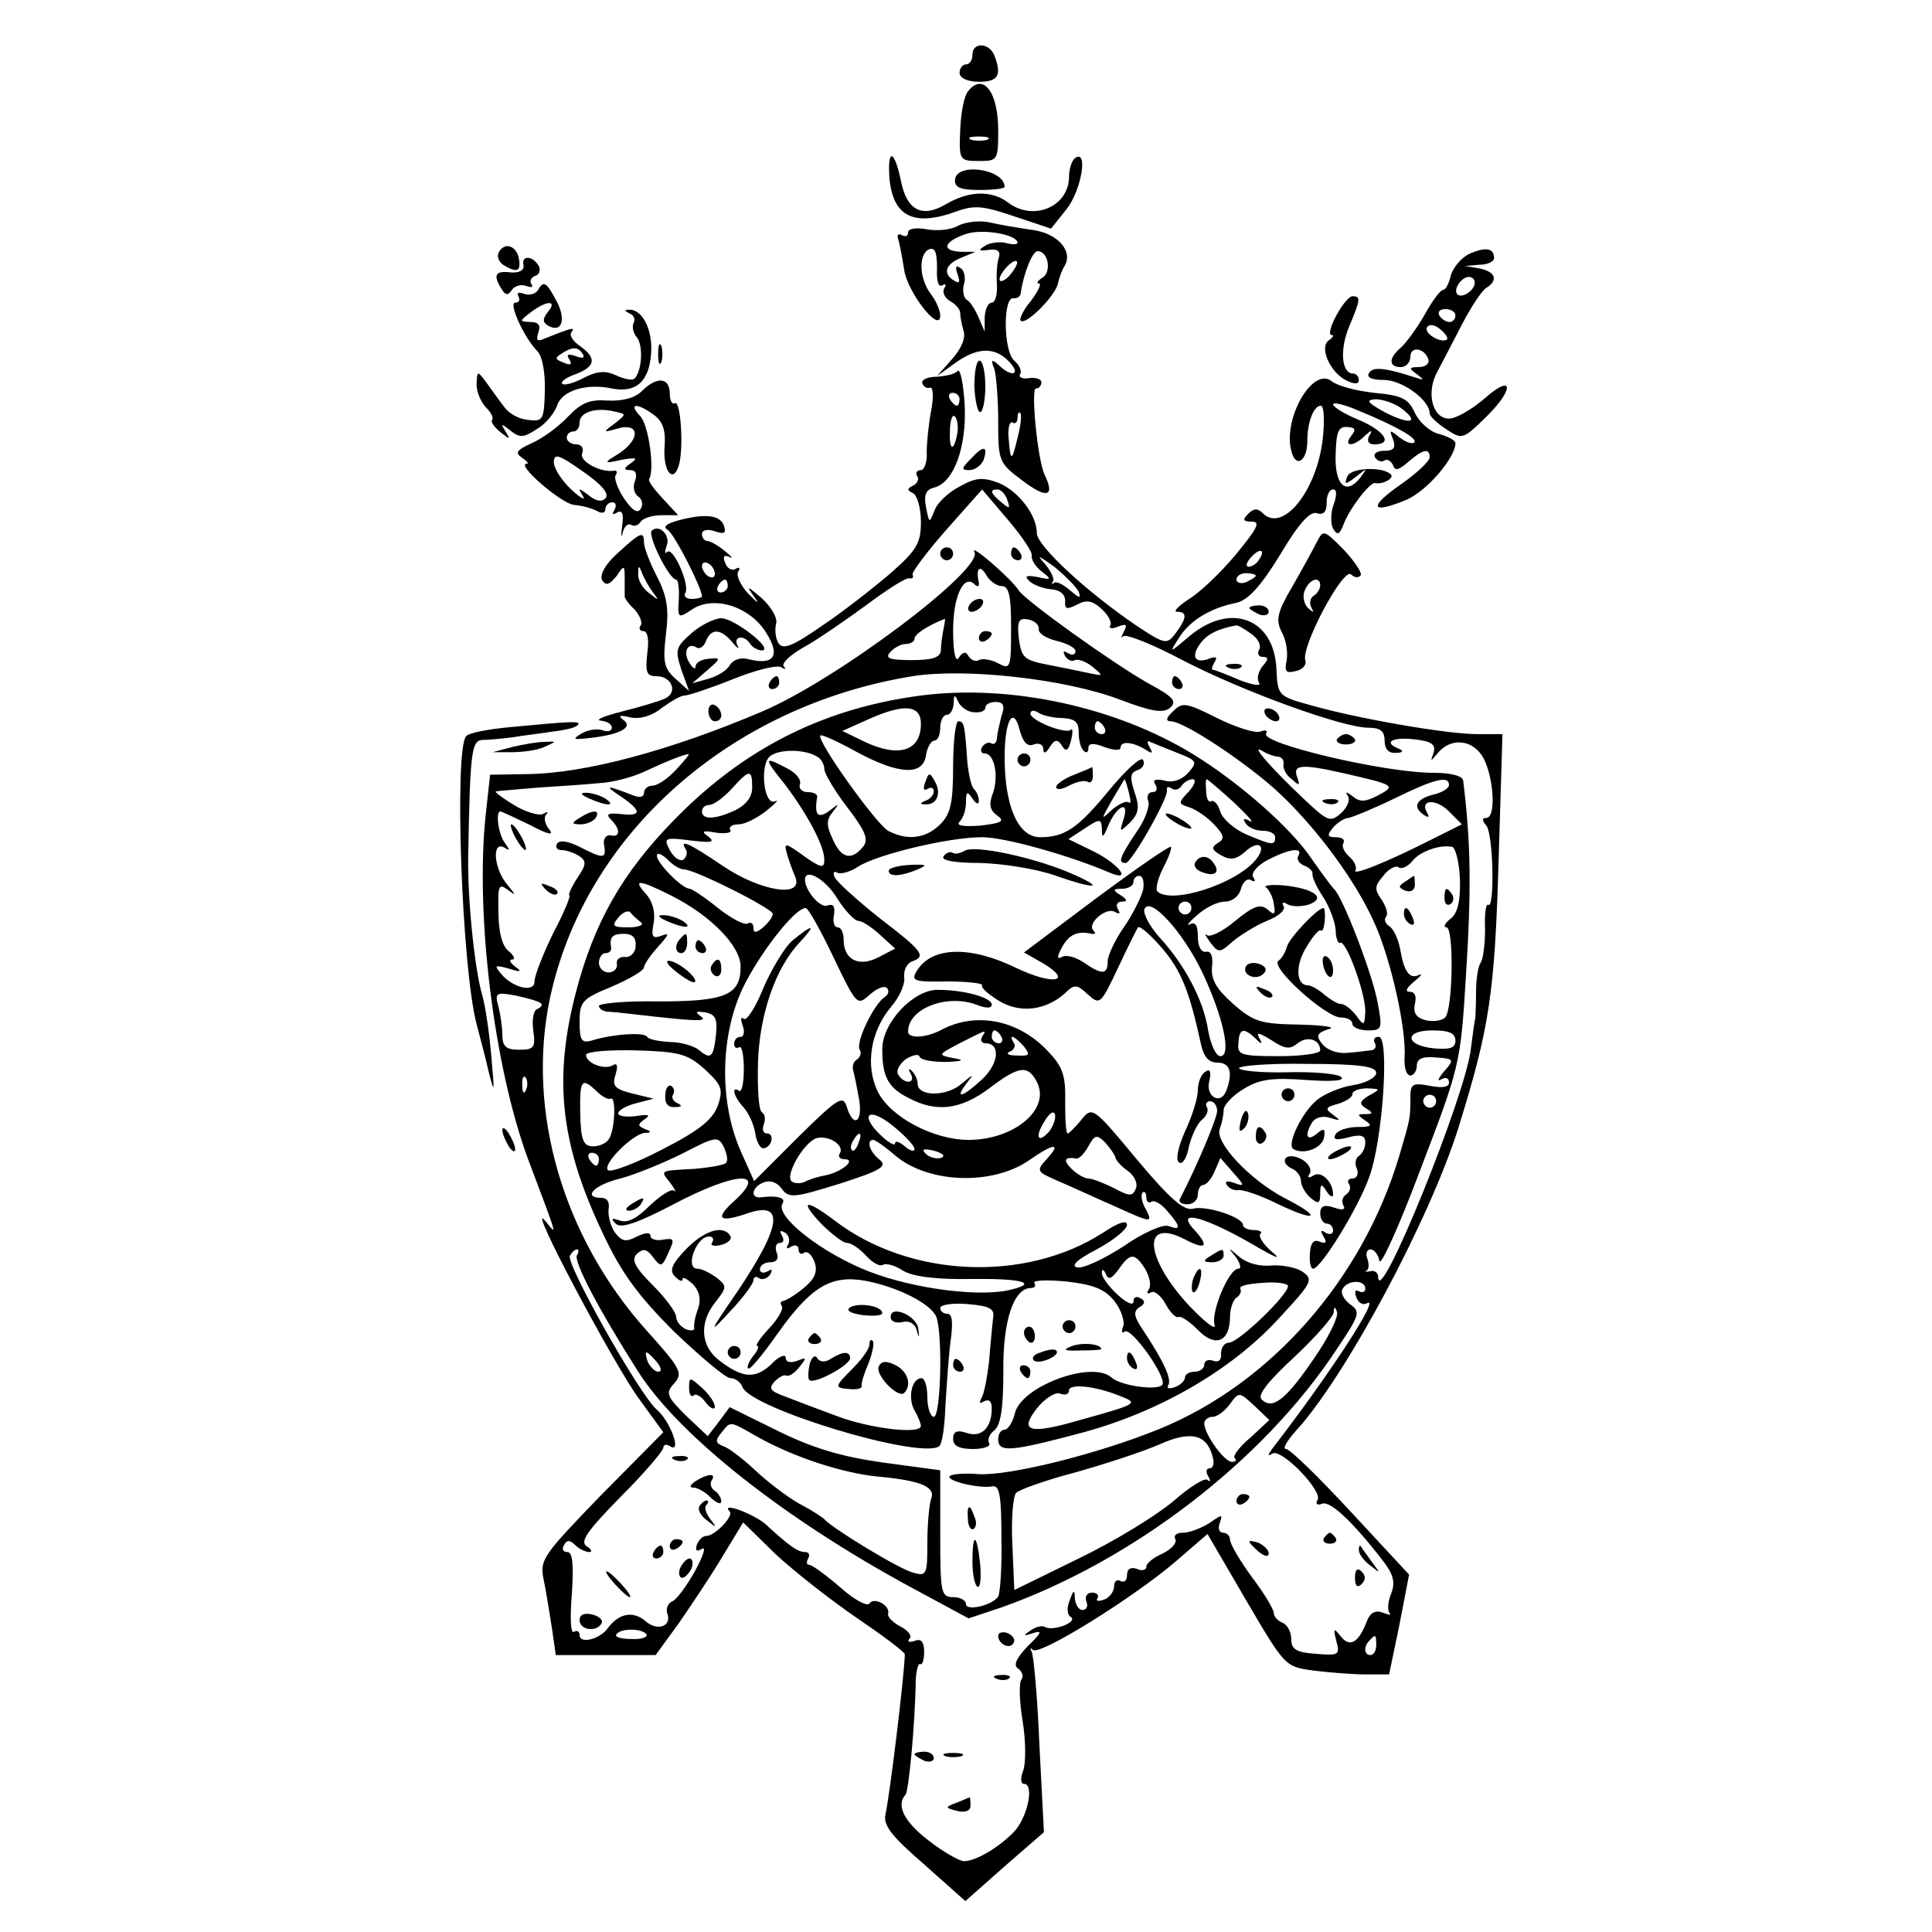 <?xml version="1.0" standalone="no"?>
<!DOCTYPE svg PUBLIC "-//W3C//DTD SVG 20010904//EN"
 "http://www.w3.org/TR/2001/REC-SVG-20010904/DTD/svg10.dtd">
<svg version="1.0" xmlns="http://www.w3.org/2000/svg"
 width="300pt" height="300pt" viewBox="0 0 300 300"
 preserveAspectRatio="xMidYMid meet">
<g transform="translate(0,300) scale(0.1,-0.1)"
fill="#000000" stroke="none">
<path d="M1510 2915 c0 -8 -4 -15 -10 -15 -5 0 -10 -6 -10 -13 0 -8 12 -14 30
-14 30 0 36 10 24 41 -8 20 -34 21 -34 1z"/>
<path d="M1503 2858 c-6 -7 -11 -34 -12 -60 -2 -47 -1 -48 29 -48 29 0 30 1
30 48 0 60 -24 90 -47 60z m30 -75 c-7 -2 -19 -2 -25 0 -7 3 -2 5 12 5 14 0
19 -2 13 -5z"/>
<path d="M1381 2725 c5 -61 37 -78 105 -53 28 10 42 8 89 -8 l57 -19 24 30
c23 29 34 93 14 80 -5 -3 -10 -16 -10 -29 0 -47 -55 -70 -94 -41 -26 20 -61
19 -97 -2 -37 -22 -61 -10 -70 36 -10 48 -21 52 -18 6z"/>
<path d="M1483 2721 c-1 -12 8 -16 38 -16 21 0 39 2 39 5 -1 28 -75 38 -77 11z"/>
<path d="M1487 2649 c-11 -6 -32 -8 -48 -5 -17 3 -29 1 -29 -5 0 -6 -4 -7 -10
-4 -5 3 -8 0 -5 -7 2 -7 6 -28 9 -47 5 -35 56 -100 56 -71 0 8 -7 24 -15 34
-18 24 -19 62 -2 69 9 3 12 -5 12 -29 -1 -19 2 -31 8 -27 6 3 7 1 3 -5 -3 -6
1 -15 10 -20 9 -5 15 -13 15 -18 0 -5 2 -17 5 -27 4 -12 -3 -28 -18 -45 l-23
-26 32 23 c34 23 61 22 83 -4 15 -18 -1 -20 -19 -2 -11 10 -13 9 -7 -6 3 -10
6 -47 6 -82 0 -60 1 -64 36 -90 39 -30 53 -27 36 8 -11 23 -22 137 -13 134 3
-1 7 3 8 8 1 6 -7 9 -18 8 -11 -2 -18 1 -15 6 3 5 -1 14 -9 21 -17 14 -18 100
-1 97 5 -1 11 3 11 8 4 29 18 65 26 65 17 0 22 -32 8 -41 -8 -5 -10 -9 -6 -9
5 0 -1 -12 -12 -27 -12 -14 -19 -29 -16 -31 8 -8 56 41 58 59 2 8 6 20 10 26
14 23 -11 51 -50 56 -21 3 -51 8 -68 12 -16 3 -38 0 -48 -6z m93 -26 c0 -3 -9
-3 -19 0 -10 2 -25 0 -32 -5 -11 -7 -9 -8 6 -6 14 2 19 -2 16 -12 -3 -8 -4
-27 -3 -42 1 -16 -3 -28 -8 -28 -6 0 -10 -10 -11 -22 l0 -23 -9 21 c-5 12 -13
25 -18 28 -6 3 -8 15 -5 25 3 10 0 22 -6 25 -7 5 -8 1 -4 -10 4 -12 3 -15 -5
-10 -19 11 -14 26 11 36 l22 9 -22 0 c-31 1 -29 15 5 27 25 10 82 0 82 -13z
m-10 -48 c-7 -9 -15 -13 -17 -11 -6 6 20 36 26 30 2 -2 -2 -10 -9 -19z m10
-255 c-9 -38 -11 -38 -14 2 -1 14 2 24 6 22 4 -3 8 0 8 7 0 7 2 10 4 8 3 -2 1
-20 -4 -39z"/>
<path d="M775 2609 c-4 -6 -1 -15 6 -20 21 -13 28 -11 25 8 -3 21 -22 28 -31
12z"/>
<path d="M2282 2606 c-13 -6 -25 -21 -29 -33 -3 -13 -8 -23 -12 -23 -4 0 -17
-17 -29 -39 -12 -21 -29 -44 -37 -51 -19 -16 -19 -30 0 -30 8 0 15 7 15 16 0
17 22 14 28 -4 2 -7 -5 -12 -15 -12 -15 0 -16 -2 -3 -11 12 -9 12 -10 -3 -5
-46 15 -65 17 -71 7 -5 -7 4 -11 23 -11 28 0 71 -31 71 -52 0 -4 11 -15 25
-24 25 -17 27 -16 60 16 47 45 46 72 0 31 -20 -17 -44 -31 -55 -31 -26 0 -36
41 -18 73 7 13 24 46 38 73 14 27 31 53 38 57 19 12 14 25 -10 30 l-23 4 23 2
c12 0 22 5 22 10 0 16 -13 18 -38 7z m8 -45 c0 -12 -20 -25 -27 -18 -7 7 6 27
18 27 5 0 9 -4 9 -9z m-30 -51 c0 -5 -4 -10 -9 -10 -6 0 -13 5 -16 10 -3 6 1
10 9 10 9 0 16 -4 16 -10z m-13 -37 c-8 -7 -37 9 -31 19 3 5 12 4 20 -3 8 -6
13 -14 11 -16z"/>
<path d="M813 2588 c1 -8 -7 -12 -20 -11 -24 3 -28 -4 -14 -26 6 -10 10 -10
16 -1 4 6 14 9 22 6 8 -3 12 -2 8 3 -3 5 0 11 7 13 6 2 8 10 4 16 -10 16 -27
15 -23 0z"/>
<path d="M835 2549 c-4 -6 -14 -8 -22 -5 -8 3 -11 1 -8 -4 3 -6 1 -10 -5 -10
-11 0 14 -55 35 -76 7 -7 12 -34 11 -61 -1 -45 -3 -48 -26 -45 -14 1 -30 10
-37 20 -7 9 -19 26 -27 37 -15 20 -15 20 -16 -2 0 -12 7 -28 15 -36 8 -8 12
-17 9 -19 -2 -3 3 -11 13 -19 15 -12 16 -12 8 1 -8 13 -7 13 8 1 14 -11 20
-11 41 3 14 8 27 25 31 36 7 23 44 35 84 27 38 -8 59 10 62 54 3 37 -14 70
-35 68 -7 0 -6 -2 2 -6 6 -2 9 -9 6 -14 -3 -6 -1 -16 5 -23 10 -12 8 -53 -4
-64 -3 -3 -15 -1 -28 5 -17 8 -30 7 -51 -4 -15 -8 -30 -12 -33 -9 -3 3 6 10
21 15 31 12 33 25 6 44 -11 8 -17 17 -12 22 6 8 -3 5 -43 -11 -11 -5 -13 -2
-9 10 4 11 0 16 -12 16 -18 1 -18 1 0 15 25 19 42 19 27 1 -8 -10 -9 -16 -1
-21 21 -13 30 6 15 36 -17 32 -21 34 -30 18z m70 -99 c4 -6 -1 -7 -11 -3 -12
4 -15 3 -10 -5 5 -8 2 -10 -9 -5 -13 5 -14 7 -3 14 17 11 26 11 33 -1z"/>
<path d="M2075 2510 c-9 -16 -12 -30 -8 -30 5 0 3 -4 -3 -8 -16 -10 0 -48 25
-62 14 -7 21 -7 21 0 0 5 -4 10 -9 10 -18 0 -21 37 -6 73 18 43 18 47 5 47 -5
0 -16 -13 -25 -30z"/>
<path d="M1022 2450 c0 -14 2 -19 5 -12 2 6 2 18 0 25 -3 6 -5 1 -5 -13z"/>
<path d="M1513 2400 c1 -22 5 -40 9 -40 4 0 8 18 8 40 0 22 -4 40 -9 40 -5 0
-8 -18 -8 -40z"/>
<path d="M1487 2424 c-4 -5 -19 -8 -32 -9 -14 0 -24 -4 -23 -10 2 -5 7 -9 12
-7 5 2 6 -14 2 -35 -4 -21 -7 -50 -7 -65 1 -16 -4 -28 -9 -28 -6 0 -9 -4 -6
-9 4 -5 0 -12 -6 -15 -10 -5 -10 -7 0 -12 6 -3 12 -23 12 -44 0 -33 -6 -44
-47 -80 -27 -23 -74 -60 -107 -82 -46 -32 -60 -37 -67 -27 -5 8 -6 21 -4 30 3
9 -7 26 -22 40 -22 19 -25 20 -13 4 10 -14 8 -13 -8 3 -12 13 -19 28 -16 34 4
6 2 8 -3 5 -6 -4 -14 0 -17 9 -4 10 -2 13 7 9 6 -4 3 1 -7 9 -11 9 -23 16 -28
16 -4 0 -8 5 -8 11 0 6 9 8 20 4 15 -5 18 -3 14 9 -6 17 -31 19 -74 7 -16 -5
-21 -9 -13 -14 10 -6 53 -90 53 -103 0 -2 -7 -4 -16 -4 -8 0 -13 4 -10 9 8 12
-19 73 -28 64 -4 -4 -4 0 -1 9 7 16 -11 35 -23 24 -7 -7 27 -76 38 -76 3 0 5
-14 4 -31 -2 -29 -1 -30 21 -15 34 22 90 4 115 -37 22 -35 12 -50 -26 -41 -14
4 -25 0 -31 -9 -4 -8 -19 -17 -33 -21 l-25 -7 23 20 c22 19 22 20 2 18 -11 -1
-20 -6 -20 -12 0 -5 -4 -3 -9 5 -11 16 -4 33 10 25 5 -4 12 1 15 9 8 21 23 20
41 -1 8 -10 12 -12 8 -5 -7 14 11 17 20 2 3 -5 12 -10 18 -10 20 1 -43 50 -63
50 -10 0 -31 -10 -46 -23 -25 -22 -26 -26 -16 -57 l12 -33 -21 19 c-18 16 -20
26 -15 69 5 39 2 59 -14 90 -11 21 -20 45 -20 52 0 19 -5 17 -41 -16 -20 -18
-28 -34 -24 -42 6 -9 11 -7 22 6 12 18 13 18 13 -3 0 -12 0 -24 0 -27 -1 -3 6
-13 15 -21 8 -9 13 -20 10 -25 -4 -5 -1 -9 4 -9 7 0 9 -14 6 -35 -3 -29 -1
-35 14 -35 25 0 34 -26 13 -35 -9 -4 -39 -13 -67 -20 -27 -7 -42 -13 -32 -14
9 -1 17 -5 17 -11 0 -5 -6 -7 -14 -4 -8 3 -23 1 -33 -5 -15 -9 -13 -10 12 -7
48 5 69 17 53 28 -9 7 -6 8 11 4 15 -3 33 2 49 15 14 10 29 19 35 19 6 0 39
11 74 25 35 14 69 23 76 19 6 -4 9 -3 4 1 -4 5 10 18 31 30 22 12 65 42 98 66
32 24 62 43 66 41 5 -1 7 1 5 6 -1 4 23 36 53 70 l55 62 40 -47 c22 -26 39
-51 37 -56 -1 -5 5 -16 15 -24 17 -13 16 -14 -6 -9 -17 3 -21 2 -13 -6 6 -6
22 -12 34 -13 14 -1 22 -8 22 -18 -1 -13 2 -14 18 -6 15 8 24 7 39 -7 10 -9
16 -21 13 -25 -3 -5 3 -6 12 -2 13 5 15 3 9 -8 -4 -8 -5 -11 -1 -7 5 4 47 -13
94 -38 93 -48 247 -104 287 -104 18 0 25 -5 25 -20 0 -13 6 -20 18 -19 10 0
12 3 5 6 -26 10 -12 19 23 15 27 -3 34 -8 30 -21 -5 -14 -5 -14 6 -1 21 26 56
22 72 -8 16 -32 19 -92 4 -92 -7 0 -7 -4 0 -12 11 -14 13 -130 3 -123 -4 2 -6
-15 -5 -38 0 -23 -3 -47 -7 -52 -4 -6 -7 -26 -7 -45 0 -19 -1 -37 -1 -40 -1
-3 -4 -24 -7 -48 -7 -70 -143 -406 -144 -355 0 7 -6 11 -12 9 -7 -1 -10 -1 -6
1 4 2 4 11 1 19 -3 8 0 14 5 14 6 0 12 -8 14 -18 2 -9 31 55 64 143 60 157 62
163 70 295 9 140 8 210 -4 308 -1 7 -18 12 -46 12 -77 0 -270 46 -260 61 3 5
-1 6 -9 3 -8 -3 -39 7 -67 21 -48 24 -54 25 -68 11 -12 -11 -12 -16 -4 -16 21
0 123 -68 171 -114 59 -56 118 -137 146 -201 25 -56 49 -163 46 -207 -1 -16 3
-28 9 -28 5 0 10 7 10 15 0 11 9 15 30 13 28 -2 29 -3 12 -22 -9 -11 -11 -16
-4 -12 7 4 12 2 12 -5 0 -7 -10 -9 -30 -5 -27 5 -30 3 -30 -19 0 -32 0 -31
-17 -89 -57 -192 -199 -354 -373 -425 -96 -39 -233 -73 -281 -70 -21 2 -41 0
-44 -3 -8 -7 46 -20 66 -16 11 2 14 -14 14 -80 1 -45 -2 -86 -5 -91 -9 -14
-50 -23 -50 -12 0 6 -9 11 -20 11 -19 0 -20 7 -20 99 l0 98 -89 12 c-64 9
-108 22 -163 49 l-75 37 -17 -23 -17 -22 -34 32 c-30 30 -32 35 -18 50 14 16
10 23 -43 82 -130 145 -187 341 -150 516 54 254 279 454 563 500 82 13 236 -4
321 -36 50 -19 68 -22 79 -13 11 10 5 17 -34 38 -55 31 -189 127 -201 144 -10
17 -77 75 -69 60 16 -26 -214 -199 -330 -248 -141 -60 -274 -96 -364 -97 l-58
-1 -7 -64 c-16 -153 13 -390 66 -533 49 -130 45 -118 26 -95 -29 33 102 -214
144 -274 l40 -55 -97 -98 c-90 -93 -95 -100 -89 -130 4 -18 9 -52 13 -76 l6
-42 78 0 77 0 35 48 c18 26 49 72 67 102 l34 56 50 -49 c28 -26 85 -71 126
-99 41 -28 75 -53 75 -57 -1 -35 -23 -216 -30 -248 -4 -17 9 -34 60 -78 l64
-57 61 54 61 53 -7 135 c-3 74 -9 140 -12 145 -3 6 -2 7 2 3 11 -9 154 80 220
136 l51 44 60 -103 c60 -102 60 -103 104 -109 24 -3 61 -6 81 -6 l37 0 16 77
15 78 -90 97 c-50 54 -95 98 -101 98 -6 0 1 12 15 28 76 82 208 328 253 472
48 155 56 208 62 413 l6 197 -39 0 c-48 0 -190 25 -259 45 -51 14 -51 15 -53
57 -4 78 -71 103 -134 51 -33 -28 -33 -28 -17 -3 17 27 49 46 89 54 18 4 38
26 68 75 29 49 47 68 57 64 10 -3 15 2 15 16 0 12 4 21 10 21 6 0 6 -9 1 -23
-5 -13 -5 -30 -1 -38 7 -11 10 -9 16 6 9 25 41 66 49 65 11 -3 30 7 25 13 -12
13 -63 11 -68 -3 -5 -13 -3 -13 14 0 17 14 18 14 6 -2 -22 -28 -40 -11 -38 37
1 34 4 43 18 42 13 -1 14 -4 6 -14 -13 -17 4 -17 21 0 11 10 13 10 7 0 -4 -8
-1 -13 8 -13 30 0 16 21 -24 38 -22 9 -40 20 -40 24 0 4 17 0 38 -9 61 -25 94
-44 88 -50 -3 -3 -13 0 -23 8 -15 12 -16 12 -10 -3 5 -14 1 -18 -14 -18 -11 0
-17 -5 -14 -10 4 -6 10 -8 15 -5 4 3 10 -1 13 -7 3 -10 9 -8 24 5 22 19 33 22
33 7 0 -6 -20 -25 -46 -43 -50 -35 -45 -46 10 -23 31 13 76 65 76 88 0 4 -11
10 -25 14 -14 3 -31 18 -38 33 -10 22 -20 27 -63 31 -28 3 -58 11 -66 18 -30
24 -78 -61 -62 -111 7 -24 24 -12 24 18 0 30 10 55 21 55 5 0 6 -23 3 -51 -9
-81 -62 -147 -93 -116 -8 8 -14 8 -23 -1 -9 -9 -8 -12 6 -12 14 0 8 -11 -25
-51 -24 -29 -57 -60 -74 -70 -16 -11 -24 -19 -17 -19 16 0 15 -10 -3 -34 -13
-17 -16 -17 -61 13 -78 53 -154 124 -154 143 0 28 -28 65 -59 78 -24 9 -35 9
-60 -5 -18 -9 -36 -26 -40 -38 -8 -20 -8 -20 -13 5 -4 20 0 28 13 31 30 8 50
62 47 128 -2 34 -7 57 -11 53z m3 -44 c0 -5 -2 -10 -4 -10 -3 0 -8 5 -11 10
-3 6 -1 10 4 10 6 0 11 -4 11 -10z m686 -14 c30 -23 13 -26 -26 -6 -27 15 -30
19 -14 20 11 0 29 -6 40 -14z m-689 -36 c-5 -31 -13 -32 -12 -1 0 16 3 27 7
25 4 -3 6 -14 5 -24z m77 -106 c5 -14 4 -15 -9 -4 -17 14 -19 20 -6 20 5 0 12
-7 15 -16z m391 -93 c-3 -6 -11 -11 -16 -11 -5 0 -4 6 3 14 14 16 24 13 13 -3z
m-280 -50 c4 -11 1 -10 -13 2 -10 9 -22 15 -25 12 -4 -3 -5 -2 -2 2 3 3 -3 16
-12 27 -14 15 -11 14 14 -4 17 -14 34 -31 38 -39z m-565 28 c0 -6 -4 -7 -10
-4 -5 3 -10 11 -10 16 0 6 5 7 10 4 6 -3 10 -11 10 -16z m-96 -29 c10 -13 9
-13 -6 -1 -10 7 -18 21 -17 30 0 13 1 14 6 1 3 -8 11 -22 17 -30z m541 10 c12
0 15 -15 15 -65 0 -63 -1 -65 -20 -55 -11 6 -25 8 -30 5 -5 -3 -12 0 -16 6 -4
8 -9 7 -15 -2 -5 -9 -9 7 -9 42 0 54 17 89 34 71 4 -4 7 -2 6 3 -5 22 1 29 11
13 5 -10 17 -18 24 -18z m395 16 c0 -2 -7 -6 -15 -10 -8 -3 -15 -1 -15 4 0 6
7 10 15 10 8 0 15 -2 15 -4z m-820 -16 c0 -5 -5 -10 -11 -10 -5 0 -7 5 -4 10
3 6 8 10 11 10 2 0 4 -4 4 -10z m335 -67 c-2 -10 -4 -25 -4 -33 -1 -11 -13
-15 -45 -15 -35 0 -42 3 -34 12 6 7 17 13 24 13 8 0 14 4 14 8 0 7 19 20 47
31 1 1 0 -7 -2 -16z m148 0 c-1 -6 11 -14 27 -18 17 -4 30 -11 30 -16 0 -6 -5
-7 -12 -3 -7 4 -8 3 -4 -5 4 -6 11 -9 15 -6 5 2 17 -2 27 -10 18 -15 18 -15
-6 -10 -14 3 -43 9 -64 13 -36 7 -40 11 -44 41 -3 27 0 32 15 29 10 -2 17 -9
16 -15z m331 -8 c10 -7 15 -18 11 -24 -3 -6 -1 -11 6 -11 9 0 9 -4 -1 -15 -6
-8 -9 -19 -5 -25 4 -6 -9 -4 -30 4 -21 9 -39 16 -42 16 -2 0 -1 5 3 12 5 8 2
9 -9 5 -22 -8 -28 4 -13 24 10 14 28 23 56 28 3 0 13 -6 24 -14z m41 -190 c6
-1 9 -6 8 -12 -1 -6 4 -17 13 -23 12 -11 13 -10 8 4 -7 19 8 20 74 5 78 -18
80 -19 52 -34 -19 -10 -28 -11 -39 -2 -10 8 -13 8 -8 1 4 -6 -1 -18 -11 -27
-16 -14 -20 -13 -57 22 -51 48 -85 87 -65 75 8 -5 20 -9 25 -9z m-935 -20
c-13 -14 -29 -25 -37 -25 -7 0 -13 -5 -13 -11 0 -7 -7 -8 -17 -4 -41 16 -46
16 -20 -1 34 -23 34 -32 1 -28 -20 2 -24 0 -15 -9 15 -15 14 -28 -1 -24 -7 1
-12 -6 -10 -15 4 -22 -1 -22 -38 -3 -18 9 -31 11 -35 5 -3 -6 0 -10 7 -10 7 0
19 -4 27 -9 12 -8 12 -13 -3 -35 -9 -14 -14 -26 -12 -26 3 0 -8 -27 -25 -59
-16 -33 -29 -66 -29 -75 0 -18 -34 -10 -52 12 -11 13 -10 14 12 8 19 -6 21 -5
10 3 -8 6 -10 11 -5 11 6 0 3 6 -5 13 -10 7 -16 30 -16 60 -1 42 0 46 15 35
13 -10 12 -8 -1 8 -21 24 -25 69 -5 58 9 -6 9 -4 1 7 -10 13 -15 49 -7 49 2 0
23 -10 46 -21 28 -15 38 -17 30 -7 -7 8 -9 19 -5 23 4 5 2 5 -5 1 -6 -3 -27 3
-45 14 -18 11 -31 21 -28 21 3 1 32 3 65 6 33 2 76 5 96 7 20 1 51 9 70 18 32
15 59 26 68 27 3 1 -6 -10 -19 -24z m1200 -24 c0 -5 -11 -12 -25 -15 -27 -7
-32 -20 -13 -32 6 -4 8 -3 4 4 -12 20 13 23 34 2 l20 -20 -48 -24 c-69 -35
-124 -57 -117 -47 2 5 -2 14 -10 21 -8 7 -12 16 -9 21 3 5 -2 9 -12 9 -13 0
-14 3 -4 15 7 8 18 15 24 15 6 1 38 14 71 30 63 31 85 36 85 21z m17 -147 c1
-34 -4 -53 -15 -61 -9 -7 -11 -13 -6 -13 12 0 10 -128 -2 -140 -5 -5 -19 -7
-31 -4 -14 4 -19 11 -16 25 3 12 0 19 -8 19 -8 0 -5 6 7 16 10 8 14 13 7 10
-14 -7 -23 5 -29 41 -3 15 -10 31 -17 35 -6 4 -8 10 -5 14 4 4 1 15 -6 26 -12
17 -12 22 2 38 8 11 20 17 24 13 5 -3 15 2 21 10 12 15 43 26 62 22 5 -1 11
-24 12 -51z m-1427 -192 c3 -3 0 -6 -6 -9 -6 -2 -8 -17 -6 -33 4 -27 1 -30
-22 -30 -20 0 -26 5 -26 23 0 12 -3 32 -6 44 -6 21 -4 23 27 17 19 -4 36 -9
39 -12z m1420 -58 c0 -11 -8 -14 -32 -12 -46 4 -49 28 -4 28 26 0 36 -4 36
-16z m-1443 -76 c-3 -8 -6 -5 -6 6 -1 11 2 17 5 13 3 -3 4 -12 1 -19z m1413
-18 c0 -5 -4 -10 -10 -10 -5 0 -10 5 -10 10 0 6 5 10 10 10 6 0 10 -4 10 -10z
m-1334 -239 c-6 -9 34 -85 95 -181 64 -100 228 -229 424 -335 l89 -48 51 17
c203 72 406 227 520 400 37 55 38 59 21 71 -10 8 -15 18 -11 24 8 14 35 14 35
0 0 -5 -4 -7 -10 -4 -6 3 -7 -1 -4 -9 3 -9 10 -13 16 -10 24 15 -55 -107 -146
-225 -8 -11 -8 -13 0 -8 14 8 78 -58 70 -72 -4 -6 -1 -9 7 -6 12 5 46 -26 94
-88 17 -22 20 -34 13 -52 -5 -12 -6 -26 -2 -30 3 -3 -1 -3 -11 1 -11 4 -19 0
-24 -12 -13 -35 -27 -43 -41 -25 -11 14 -12 13 -7 -7 6 -22 4 -23 -32 -20 -30
2 -38 7 -38 23 0 11 -6 22 -13 25 -8 3 -14 10 -14 15 0 6 -15 31 -34 56 -19
26 -34 52 -34 58 0 6 -5 11 -11 11 -6 0 -8 7 -5 15 5 14 4 14 -16 0 -13 -8
-31 -15 -41 -15 -10 0 -15 -4 -12 -10 3 -5 -5 -15 -19 -22 -14 -6 -26 -15 -26
-21 0 -5 -7 -7 -15 -3 -9 3 -15 0 -15 -10 0 -8 -4 -12 -10 -9 -5 3 -10 0 -10
-8 0 -8 -7 -18 -16 -21 -8 -3 -13 -2 -10 2 3 5 -1 9 -8 9 -8 0 -12 -6 -9 -14
3 -7 0 -13 -6 -13 -6 0 -11 8 -12 18 0 14 -2 14 -8 -3 -5 -12 -4 -23 2 -26 11
-8 -29 -23 -41 -15 -4 2 -14 0 -22 -6 -12 -8 -11 -9 4 -4 15 5 14 1 -8 -20
-18 -19 -23 -30 -15 -35 6 -4 9 -12 5 -17 -4 -6 -3 -35 2 -65 5 -30 5 -64 1
-76 -5 -12 -4 -21 1 -21 17 0 5 -55 -17 -76 -25 -25 -59 -44 -76 -44 -7 0 -32
14 -55 32 -38 29 -51 55 -36 71 5 5 15 109 16 179 1 15 4 26 7 24 3 -2 6 6 6
19 0 16 -5 21 -15 17 -8 -3 -12 -1 -8 3 5 5 -2 13 -13 19 -12 6 -21 15 -20 20
4 13 -22 27 -29 16 -3 -5 -24 6 -45 25 -22 19 -44 35 -48 35 -5 0 -5 5 -2 10
3 6 1 10 -5 10 -11 0 -24 9 -61 43 -18 16 -71 36 -56 20 7 -7 -23 -38 -36 -38
-6 0 -12 -6 -15 -14 -3 -9 0 -11 8 -6 7 4 2 -11 -11 -35 -13 -23 -29 -45 -36
-47 -6 -3 -9 -11 -7 -18 8 -20 -15 -29 -34 -12 -19 16 -41 12 -58 -11 -13 -18
-44 -25 -44 -11 0 6 -4 8 -9 5 -5 -3 -6 23 -3 59 3 47 1 65 -7 65 -7 0 -9 5
-5 11 4 8 9 8 17 0 6 -6 16 -11 22 -11 5 0 4 4 -4 9 -11 7 1 24 52 76 37 37
67 72 67 77 0 5 5 6 11 2 18 -11 0 39 -21 57 -27 23 -142 228 -135 239 3 6 8
10 11 10 3 0 3 -4 0 -9z m1144 -161 c-43 -63 -64 -80 -81 -63 -7 7 11 29 51
66 33 31 60 62 61 69 0 9 2 10 5 1 3 -7 -13 -40 -36 -73z m-1020 -5 c7 -9 8
-15 2 -15 -5 0 -12 7 -16 15 -3 8 -4 15 -2 15 2 0 9 -7 16 -15z m922 -117
c-17 -14 -28 -29 -25 -32 4 -3 2 -6 -4 -6 -12 0 -43 43 -43 60 0 5 6 10 13 10
7 0 19 9 27 20 14 19 14 19 38 -3 l23 -22 -29 -27z m-766 1 c57 -32 134 -57
189 -62 65 -6 88 -16 81 -34 -3 -8 -6 -39 -6 -68 0 -50 -1 -53 -22 -47 -21 5
-126 69 -138 83 -3 3 -18 13 -35 22 -16 8 -47 31 -68 50 -20 19 -44 38 -53 41
-13 5 -14 9 -4 21 15 19 12 19 56 -6z m707 -31 c3 -10 1 -18 -5 -18 -5 0 -6
-6 -2 -12 4 -7 4 -10 -1 -6 -4 4 -28 -11 -53 -33 -26 -22 -91 -62 -147 -89
l-100 -49 -3 71 c-2 39 1 75 6 80 5 5 47 20 93 32 46 13 104 32 129 43 49 22
74 16 83 -19z m-879 -276 c2 -4 -8 -8 -24 -7 -15 0 -26 3 -23 7 6 10 40 10 47
0z m1133 -17 c0 -8 -4 -15 -9 -15 -10 0 -11 14 -1 23 9 10 10 9 10 -8z"/>
<path d="M1505 2060 c-3 -5 -2 -10 4 -10 5 0 13 5 16 10 3 6 2 10 -4 10 -5 0
-13 -4 -16 -10z"/>
<path d="M1520 2009 c0 -5 5 -7 10 -4 6 3 10 8 10 11 0 2 -4 4 -10 4 -5 0 -10
-5 -10 -11z"/>
<path d="M1908 1963 c7 -3 16 -2 19 1 4 3 -2 6 -13 5 -11 0 -14 -3 -6 -6z"/>
<path d="M2058 1753 c7 -3 16 -2 19 1 4 3 -2 6 -13 5 -11 0 -14 -3 -6 -6z"/>
<path d="M915 1760 c27 -12 43 -12 25 0 -8 5 -22 9 -30 9 -10 0 -8 -3 5 -9z"/>
<path d="M900 1730 c-13 -8 -13 -10 2 -10 9 0 20 5 23 10 8 13 -5 13 -25 0z"/>
<path d="M800 1700 c6 -11 13 -20 16 -20 2 0 0 9 -6 20 -6 11 -13 20 -16 20
-2 0 0 -9 6 -20z"/>
<path d="M847 1619 c7 -7 15 -10 18 -7 3 3 -2 9 -12 12 -14 6 -15 5 -6 -5z"/>
<path d="M2182 1631 c-11 -7 -11 -9 0 -14 9 -3 15 1 15 9 0 8 -1 14 -1 14 -1
0 -7 -4 -14 -9z"/>
<path d="M2243 1605 c0 -8 4 -12 9 -9 5 3 6 10 3 15 -9 13 -12 11 -12 -6z"/>
<path d="M2180 1581 c0 -6 4 -13 10 -16 6 -3 7 1 4 9 -7 18 -14 21 -14 7z"/>
<path d="M1048 733 c7 -3 16 -2 19 1 4 3 -2 6 -13 5 -11 0 -14 -3 -6 -6z"/>
<path d="M1080 700 c-9 -6 -10 -10 -3 -10 6 0 19 -7 27 -16 9 -8 16 -11 16 -5
0 5 -5 13 -10 16 -6 4 -8 11 -5 16 8 12 -6 11 -25 -1z"/>
<path d="M1920 669 c0 -5 5 -7 10 -4 6 3 10 8 10 11 0 2 -4 4 -10 4 -5 0 -10
-5 -10 -11z"/>
<path d="M1086 661 c-3 -5 2 -15 12 -22 15 -12 16 -12 5 2 -7 9 -10 19 -6 22
3 4 4 7 0 7 -3 0 -8 -4 -11 -9z"/>
<path d="M2056 612 c-3 -5 1 -9 9 -9 8 0 12 4 9 9 -3 4 -7 8 -9 8 -2 0 -6 -4
-9 -8z"/>
<path d="M1040 599 c0 -5 5 -7 10 -4 6 3 10 8 10 11 0 2 -4 4 -10 4 -5 0 -10
-5 -10 -11z"/>
<path d="M1940 606 c0 -2 7 -9 15 -16 9 -7 15 -8 15 -2 0 5 -7 12 -15 16 -8 3
-15 4 -15 2z"/>
<path d="M1015 590 c-3 -5 -1 -10 4 -10 6 0 11 5 11 10 0 6 -2 10 -4 10 -3 0
-8 -4 -11 -10z"/>
<path d="M2110 593 c0 -6 8 -17 18 -24 16 -13 16 -13 2 6 -8 11 -16 22 -17 24
-2 2 -3 0 -3 -6z"/>
<path d="M1056 565 c-3 -8 -1 -15 3 -15 5 0 11 7 15 15 3 8 1 15 -3 15 -5 0
-11 -7 -15 -15z"/>
<path d="M2104 550 c0 -13 4 -16 10 -10 7 7 7 13 0 20 -6 6 -10 3 -10 -10z"/>
<path d="M955 540 c10 -11 20 -20 23 -20 3 0 -3 9 -13 20 -10 11 -20 20 -23
20 -3 0 3 -9 13 -20z"/>
<path d="M900 484 c0 -15 26 -19 34 -5 3 5 -3 11 -14 14 -13 3 -20 0 -20 -9z"/>
<path d="M1550 460 c0 -13 18 -22 24 -11 3 5 -1 11 -9 15 -8 3 -15 1 -15 -4z"/>
<path d="M1548 393 c7 -3 16 -2 19 1 4 3 -2 6 -13 5 -11 0 -14 -3 -6 -6z"/>
<path d="M1420 276 c0 -2 7 -6 15 -10 8 -3 15 -1 15 4 0 6 -7 10 -15 10 -8 0
-15 -2 -15 -4z"/>
<path d="M1468 273 c6 -2 18 -2 25 0 6 3 1 5 -13 5 -14 0 -19 -2 -12 -5z"/>
<path d="M1486 201 c-19 -7 -19 -8 0 -13 13 -3 21 0 21 8 0 8 -1 14 -1 13 -1
0 -10 -4 -20 -8z"/>
<path d="M997 2393 c-11 -11 -30 -16 -53 -15 -28 2 -41 -3 -62 -25 -15 -16
-40 -34 -56 -41 -24 -11 -27 -15 -15 -23 7 -5 11 -9 7 -9 -18 0 52 -61 73 -64
14 -1 30 -6 37 -10 7 -4 12 -2 12 3 0 6 5 11 11 11 5 0 7 -5 3 -12 -4 -7 -3
-8 4 -4 8 5 11 -2 8 -21 -2 -15 -1 -20 1 -10 2 9 8 15 13 12 5 -3 11 -1 15 5
3 5 18 10 32 10 l26 0 -24 26 c-13 14 -23 27 -21 30 9 15 -1 85 -14 98 -19 20
-5 21 21 2 14 -10 19 -24 17 -49 -3 -38 13 -59 22 -30 8 26 3 102 -6 97 -4 -3
-8 4 -8 15 0 25 -20 27 -43 4z m-43 -51 c-18 -13 -18 -14 3 -8 39 12 38 -19
-2 -42 -18 -11 -16 -12 10 -6 23 4 26 3 15 -5 -12 -8 -12 -11 -1 -11 8 0 11
-6 7 -17 -4 -9 -1 -20 5 -24 6 -4 8 -12 4 -19 -5 -8 -13 -3 -26 16 -10 15 -16
32 -13 36 3 5 2 8 -3 7 -21 -3 -54 15 -49 27 3 8 -1 14 -9 14 -8 0 -15 5 -15
10 0 6 5 10 10 10 6 0 10 6 10 14 0 16 25 24 54 17 19 -4 19 -4 0 -19z m-14
-116 c-6 -6 -15 -4 -26 5 -16 12 -17 12 -9 -1 5 -8 -3 -4 -18 10 -15 14 -27
33 -27 42 0 15 8 12 45 -14 29 -20 42 -35 35 -42z"/>
<path d="M1508 2288 c-15 -15 -16 -18 -3 -18 9 0 18 7 22 15 8 23 0 24 -19 3z"/>
<path d="M2044 2157 c-6 -12 -23 -43 -38 -69 -23 -39 -25 -51 -16 -69 7 -12
10 -31 8 -44 -4 -18 -1 -21 14 -17 11 2 17 10 15 16 -8 20 59 146 71 134 5 -5
12 -6 15 -1 2 4 -10 22 -27 40 -31 31 -31 31 -42 10z m6 -66 c0 -6 -5 -13 -10
-16 -6 -4 -7 -12 -4 -18 5 -9 4 -9 -5 -1 -6 6 -9 18 -5 27 7 18 24 23 24 8z"/>
<path d="M1460 2140 c0 -5 5 -10 10 -10 6 0 10 5 10 10 0 6 -4 10 -10 10 -5 0
-10 -4 -10 -10z"/>
<path d="M1570 2140 c0 -5 5 -10 11 -10 5 0 7 5 4 10 -3 6 -8 10 -11 10 -2 0
-4 -4 -4 -10z"/>
<path d="M1940 2056 c0 -2 7 -6 15 -10 8 -3 15 -1 15 4 0 6 -7 10 -15 10 -8 0
-15 -2 -15 -4z"/>
<path d="M1195 1940 c-3 -5 -1 -10 4 -10 6 0 11 5 11 10 0 6 -2 10 -4 10 -3 0
-8 -4 -11 -10z"/>
<path d="M1820 1940 c0 -5 5 -10 11 -10 5 0 7 5 4 10 -3 6 -8 10 -11 10 -2 0
-4 -4 -4 -10z"/>
<path d="M1430 1920 c-145 -19 -264 -77 -368 -178 -86 -84 -132 -159 -162
-262 -42 -146 -33 -250 36 -395 29 -62 55 -97 111 -153 41 -39 80 -72 87 -72
8 0 16 -6 19 -14 13 -33 273 -112 305 -92 5 3 9 31 10 63 2 32 5 77 8 100 4
29 3 43 -5 43 -6 0 -11 4 -11 9 0 5 19 8 43 6 34 -3 42 -7 39 -22 -1 -10 -4
-39 -6 -65 -3 -27 -8 -53 -12 -59 -4 -8 -3 -9 4 -5 8 4 12 0 12 -11 0 -30 -16
-46 -39 -38 -15 5 -21 2 -21 -9 0 -11 9 -16 31 -16 16 0 28 4 25 9 -3 5 0 14
8 20 10 8 14 35 14 91 -1 79 16 130 43 130 6 0 8 4 5 8 -2 4 20 5 51 2 42 -5
59 -12 74 -31 10 -13 16 -31 13 -39 -3 -8 -2 -11 2 -8 9 10 66 -70 59 -82 -6
-10 -65 -2 -79 11 -30 27 -139 -13 -150 -55 -3 -14 -11 -26 -16 -26 -6 0 -10
-7 -10 -15 0 -21 20 -19 129 10 120 32 233 97 307 178 51 55 54 60 37 72 -10
7 -32 11 -48 10 -18 -2 -38 3 -50 13 -19 16 -19 16 -6 0 7 -10 9 -18 4 -18
-15 0 -43 -68 -37 -87 3 -10 -14 3 -39 29 -69 74 -75 138 -8 104 34 -18 40
-12 14 16 -29 32 21 18 102 -30 30 -17 35 -18 18 -4 -12 11 -19 22 -16 26 4 3
-1 6 -10 6 -10 0 -17 4 -17 8 0 12 -58 31 -78 25 -14 -3 -36 16 -87 77 -68 82
-69 82 -86 61 -9 -11 -19 -21 -21 -21 -3 0 -4 22 -4 49 1 42 -4 55 -28 80 -46
48 -111 60 -164 32 -24 -13 -52 -14 -52 -3 0 36 60 59 106 42 15 -6 24 -6 24
0 0 11 -43 23 -84 23 -38 0 -86 -51 -86 -92 0 -43 9 -60 41 -76 43 -23 81 -18
125 15 46 35 60 37 74 10 22 -42 -35 -90 -106 -90 -55 0 -122 36 -141 75 -20
41 -11 94 21 132 13 15 22 36 20 46 -1 10 4 21 12 24 23 8 17 16 -51 68 -35
28 -66 56 -69 63 -3 7 -1 10 4 7 5 -3 20 1 32 9 29 19 141 46 193 46 35 0 135
-28 198 -55 35 -15 16 12 -23 32 l-41 20 26 17 c23 15 25 15 26 -1 0 -15 2
-14 9 3 13 32 34 43 25 13 -7 -22 -7 -22 10 -6 13 14 15 23 7 46 -8 24 -7 31
4 35 9 3 12 10 9 16 -3 6 -26 -15 -51 -45 -50 -61 -70 -75 -109 -75 -34 0 -55
48 -55 124 0 59 14 82 24 40 5 -17 12 -24 21 -20 8 3 15 0 15 -7 0 -8 4 -7 10
3 8 12 12 13 19 2 6 -10 10 -8 14 8 3 12 3 20 0 17 -7 -8 -63 14 -63 25 0 5 6
6 13 1 6 -4 23 -8 37 -8 19 -1 25 -6 25 -22 0 -12 3 -25 8 -29 4 -4 7 -2 7 4
0 8 7 9 25 2 14 -5 25 -6 25 -1 0 11 19 9 39 -3 10 -7 12 -6 6 4 -4 7 -4 11 1
8 5 -2 24 -10 42 -17 31 -12 32 -14 17 -31 -10 -11 -24 -16 -37 -12 -14 3 -19
1 -14 -6 4 -7 2 -12 -4 -12 -7 0 -10 -6 -7 -14 3 -7 -5 -30 -19 -49 -25 -38
-29 -47 -16 -47 9 0 67 102 64 113 -1 5 2 6 7 3 5 -4 12 -2 16 4 3 5 11 10 17
10 6 0 3 -9 -6 -19 -17 -18 -17 -19 2 -25 11 -4 28 -16 38 -27 15 -16 16 -22
5 -28 -11 -7 -9 -11 5 -19 14 -8 23 -7 37 5 21 20 35 10 17 -12 -31 -38 -132
-70 -153 -49 -3 4 1 20 9 36 9 17 14 31 12 33 -2 2 -54 -34 -116 -80 l-112
-84 30 -17 c48 -29 14 -34 -42 -7 -72 35 -131 33 -154 -4 -10 -16 -6 -18 47
-17 32 0 56 -3 54 -6 -2 -4 10 -14 26 -24 33 -20 72 -15 102 11 15 15 19 15
36 -1 19 -17 20 -16 47 41 15 32 29 60 31 63 3 3 20 -12 38 -33 29 -34 42 -66
60 -149 4 -19 12 -28 25 -28 20 0 25 -15 14 -44 -9 -23 -33 -8 -26 16 3 14 1
19 -6 14 -7 -4 -12 -17 -12 -29 0 -12 -9 -41 -20 -64 -11 -25 -15 -45 -9 -48
5 -4 12 7 15 24 4 17 13 36 20 42 8 6 11 15 8 20 -3 5 0 9 5 9 6 0 11 -7 11
-15 0 -11 -31 -85 -58 -137 -2 -5 3 -8 12 -8 9 0 16 7 16 15 0 8 4 15 8 15 5
0 13 9 18 21 l9 21 20 -23 c18 -20 18 -22 2 -16 -11 4 -16 3 -12 -3 4 -6 12
-9 18 -8 7 1 34 -8 60 -21 62 -30 72 -22 11 9 -53 28 -108 86 -100 107 3 8 6
21 6 29 0 8 14 23 31 33 24 15 44 18 97 14 42 -3 62 -1 54 5 -7 5 -44 8 -83 7
-38 -1 -72 2 -75 6 -2 4 44 8 104 7 83 0 109 -4 109 -14 0 -7 -16 -16 -36 -19
-20 -3 -45 -14 -56 -23 -24 -20 -47 -69 -37 -76 16 -10 45 1 48 18 2 14 0 15
-12 5 -15 -12 -19 -2 -6 19 5 7 17 10 28 6 16 -5 16 -4 4 5 -13 9 -12 12 8 17
12 4 22 10 22 15 0 5 10 9 23 9 21 -1 21 -1 3 -11 -15 -9 -16 -13 -5 -20 12
-7 11 -9 -1 -9 -13 0 -13 -1 0 -10 12 -8 9 -10 -12 -10 -15 0 -30 -5 -34 -11
-5 -9 1 -10 20 -5 19 5 26 3 26 -8 0 -8 -4 -17 -10 -21 -5 -3 -7 -12 -3 -20 3
-8 0 -15 -7 -15 -6 0 -9 -4 -5 -9 3 -5 1 -12 -5 -16 -6 -4 -7 -11 -4 -17 4 -6
-1 -8 -15 -3 -15 5 -21 2 -21 -9 0 -9 5 -16 10 -16 6 0 10 -5 10 -11 0 -5 -5
-7 -12 -3 -7 5 -8 3 -3 -6 6 -9 4 -12 -6 -8 -9 4 -14 -2 -15 -18 -1 -13 1 -24
5 -24 12 0 70 94 87 142 21 56 32 218 15 218 -7 0 -9 -4 -6 -10 3 -5 0 -11 -7
-11 -7 -1 -24 -3 -38 -4 -14 -1 -30 5 -37 14 -10 13 -8 17 10 23 13 3 -7 6
-45 7 -60 1 -71 4 -103 32 -26 23 -35 38 -33 58 2 16 -2 25 -9 23 -8 -1 -13 8
-13 24 0 17 -4 23 -12 19 -7 -4 -2 3 11 14 13 12 32 21 43 21 11 0 22 8 25 20
3 11 10 17 16 13 6 -3 7 -1 3 5 -4 6 6 18 23 27 33 17 55 20 47 6 -3 -5 1 -12
9 -15 8 -3 14 -9 13 -13 -1 -4 6 -20 16 -35 10 -15 19 -39 20 -52 0 -13 4 -22
7 -20 9 5 39 -77 39 -106 -1 -23 -2 -24 -14 -7 -8 10 -18 18 -23 18 -4 -1 -16
6 -26 14 -9 8 -21 15 -26 15 -19 0 -20 32 -2 60 10 17 20 28 22 25 3 -2 5 5 6
15 1 11 0 20 -2 20 -9 0 -54 -47 -57 -61 -2 -7 -7 -17 -13 -21 -13 -10 74 -88
97 -88 10 0 18 -4 18 -10 0 -5 11 -10 24 -10 22 0 23 2 15 44 -8 44 -55 166
-68 176 -3 3 -18 23 -34 46 -32 48 -113 119 -183 162 -120 74 -284 110 -424
92z m83 -26 c9 -1 17 2 17 7 0 5 7 9 16 9 12 0 15 -6 9 -22 -3 -13 -7 -28 -7
-35 -1 -7 -5 -10 -9 -7 -4 2 -10 0 -14 -6 -3 -5 -2 -10 4 -10 15 0 22 -34 13
-61 -7 -18 -5 -27 6 -35 13 -9 8 -12 -26 -16 -27 -2 -38 0 -32 6 6 6 10 19 10
31 0 16 2 17 10 5 5 -8 10 -10 10 -4 0 6 -3 14 -7 18 -5 4 -9 24 -11 44 -4 58
-5 62 -14 62 -4 0 -8 -31 -8 -70 0 -57 -4 -74 -20 -90 -22 -22 -51 -26 -81
-10 -19 11 -112 141 -105 148 2 2 28 -10 57 -26 65 -35 103 -37 107 -4 2 12 8
22 13 22 5 0 9 9 9 20 0 11 5 20 10 20 6 0 10 8 11 18 0 14 2 14 7 2 4 -8 15
-16 25 -16z m-83 -18 c0 -42 -34 -53 -87 -28 l-35 17 38 17 c57 26 84 24 84
-6z m285 -6 c3 -5 1 -10 -4 -10 -6 0 -11 5 -11 10 0 6 2 10 4 10 3 0 8 -4 11
-10z m-446 -45 c6 -3 11 -12 11 -19 0 -7 16 -34 36 -60 29 -38 33 -50 24 -61
-18 -22 -34 -18 -47 12 -10 21 -10 30 0 42 11 14 10 14 -5 2 -18 -13 -24 -7
-19 22 0 4 -6 7 -15 7 -9 0 -14 6 -12 12 3 7 -6 18 -20 25 -36 19 -37 17 -4
-24 35 -46 62 -96 62 -118 0 -14 -5 -13 -32 6 -29 21 -31 21 -26 3 3 -10 9
-27 13 -36 13 -33 -54 -22 -112 17 -53 36 -69 43 -58 26 3 -5 1 -12 -4 -16 -6
-3 -15 4 -21 15 -10 19 -8 20 32 15 33 -4 39 -3 28 6 -12 8 -9 10 12 6 15 -2
25 0 22 4 -3 5 3 9 13 9 10 0 29 10 43 21 14 11 20 18 14 15 -18 -9 -25 57 -8
70 14 11 54 11 73 -1z m-101 -48 c0 -15 -10 -27 -26 -35 -32 -15 -52 -15 -52
-2 0 6 5 10 11 10 7 0 22 11 35 25 28 31 32 31 32 2z m585 -8 c3 -12 3 -18 0
-15 -4 3 -15 -2 -26 -11 -18 -17 -18 -17 0 15 10 17 19 32 19 32 1 0 4 -9 7
-21z m163 -15 c21 -20 33 -33 25 -29 -9 5 -12 4 -7 -3 4 -7 16 -12 27 -12 10
0 19 -4 19 -10 0 -13 -4 -13 -44 4 -19 8 -37 24 -41 35 -3 12 -10 19 -14 17
-4 -3 -8 4 -8 15 -1 10 -1 19 1 19 1 0 20 -16 42 -36z m-854 -104 c17 0 138
-61 138 -69 0 -5 -7 -14 -15 -21 -11 -9 -15 -9 -15 -1 0 7 -4 10 -9 7 -5 -3
-26 8 -46 24 -21 17 -41 30 -44 30 -12 0 -51 40 -51 51 0 6 7 3 16 -5 8 -9 20
-16 26 -16z m238 -45 c12 -19 27 -35 33 -35 6 0 21 -10 34 -22 l23 -21 -27
-14 c-30 -15 -53 -3 -53 28 0 11 -4 19 -9 19 -6 0 -8 9 -6 19 2 14 -1 18 -10
15 -11 -5 -35 23 -35 40 0 19 32 1 50 -29z m475 13 c-3 -11 -16 -38 -30 -58
-14 -20 -25 -44 -25 -53 0 -21 -9 -21 -38 -1 -12 8 -27 12 -33 8 -8 -4 -8 0 0
15 11 20 24 26 46 21 6 -1 7 1 3 5 -11 11 20 37 33 29 8 -4 9 -3 5 4 -4 7 -1
12 6 12 9 0 9 3 -2 10 -13 8 -12 10 3 10 9 0 17 5 17 10 0 6 4 10 9 10 6 0 8
-10 6 -22z m-732 -9 c61 -31 107 -78 107 -110 0 -44 -23 -54 -127 -54 -51 1
-93 -3 -93 -7 0 -4 6 -8 13 -9 6 0 26 -2 42 -4 95 -11 116 -12 103 -3 -9 7 -8
8 7 6 16 -3 19 -10 17 -33 -4 -37 -8 -41 -26 -26 -8 7 -29 13 -46 13 -17 1
-33 4 -35 8 -5 8 -56 4 -87 -6 -15 -4 -18 1 -18 29 0 32 4 36 50 55 28 12 50
25 50 30 0 4 10 19 22 32 17 19 18 22 5 17 -14 -5 -16 -2 -12 20 3 17 -2 34
-12 45 -21 23 -12 23 40 -3z m824 -119 c32 -68 46 -130 28 -130 -7 0 -15 18
-19 40 -7 47 -37 103 -76 145 -15 17 -25 36 -23 43 8 22 60 -35 90 -98z m-17
100 c0 -5 -4 -10 -10 -10 -5 0 -10 5 -10 10 0 6 5 10 10 10 6 0 10 -4 10 -10z
m-855 -22 c6 -4 -3 -8 -19 -8 -24 0 -27 2 -16 15 7 9 16 12 19 8 3 -4 11 -11
16 -15z m299 -54 c36 -75 37 -76 56 -59 11 10 23 15 27 11 4 -4 3 -10 -3 -14
-17 -11 -46 -71 -39 -82 3 -5 1 -11 -4 -15 -6 -3 -8 -11 -6 -18 2 -7 6 -27 9
-44 6 -36 -9 -45 -19 -12 -6 19 -13 15 -76 -47 l-68 -68 -21 47 c-33 75 -32
177 3 252 26 54 81 125 98 125 4 0 23 -34 43 -76z m-307 17 c0 -10 -8 -18 -17
-17 -8 1 -14 -5 -12 -11 1 -7 -5 -13 -13 -13 -8 0 -15 7 -15 15 0 8 5 15 10
15 6 0 9 3 9 8 -3 17 2 22 20 22 13 0 19 -6 18 -19z m538 -141 c-3 -5 -1 -10
5 -10 24 0 21 -31 -4 -55 -31 -29 -45 -33 -25 -7 12 15 11 15 -8 -1 -23 -20
-68 -20 -68 0 0 6 -4 15 -9 20 -5 5 -6 3 -2 -4 9 -16 -10 -17 -19 -2 -4 6 1
16 11 24 11 7 21 9 22 4 2 -5 20 -8 40 -8 28 1 31 3 12 6 -24 5 -24 5 10 23
44 22 42 22 35 10z m30 0 c3 -5 1 -10 -4 -10 -6 0 -11 5 -11 10 0 6 2 10 4 10
3 0 8 -4 11 -10z m394 -2 c11 -11 12 -10 6 1 -5 9 1 7 19 -4 21 -14 29 -15 41
-5 15 12 35 6 35 -11 0 -5 -29 -9 -64 -9 -59 0 -65 2 -63 20 1 23 8 25 26 8z
m-359 -13 c10 -13 9 -15 -11 -14 -13 0 -18 3 -11 6 6 2 10 9 6 14 -9 15 2 10
16 -6z m-496 -35 c27 -25 29 -31 21 -56 -8 -22 -28 -39 -87 -69 -42 -22 -80
-36 -84 -32 -9 9 39 57 58 58 10 0 10 2 -1 6 -11 5 -11 7 0 15 10 7 6 8 -13 5
-16 -2 -28 0 -28 4 0 5 12 12 28 16 l27 7 -33 8 c-28 7 -32 12 -26 30 4 13 2
18 -4 14 -13 -8 -42 3 -42 16 0 5 34 8 77 7 67 -2 80 -5 107 -29z m-167 -35
c8 -8 18 -13 21 -11 9 5 7 -47 -2 -62 -4 -7 -15 -12 -25 -12 -15 0 -19 9 -20
50 -1 54 2 58 26 35z m493 -89 c0 -5 -7 -3 -15 4 -8 7 -15 9 -15 5 0 -5 -9 0
-20 10 -36 33 -23 48 15 18 19 -15 35 -32 35 -37z m210 28 c-18 -21 -24 -10
-8 15 7 12 14 17 16 11 2 -6 -2 -17 -8 -26z m-503 -50 c-3 -3 -25 -7 -49 -9
-55 -3 -53 -2 -37 -22 7 -10 10 -15 6 -12 -4 4 -21 -7 -38 -23 -20 -20 -35
-28 -47 -23 -12 4 -14 3 -6 -5 8 -8 32 0 88 29 98 52 150 55 96 6 -30 -27 -24
-34 18 -20 61 22 57 -17 -14 -122 -44 -64 -44 -66 -10 -29 20 21 36 43 36 48
0 5 4 7 9 3 5 -3 13 0 17 6 4 8 3 9 -4 5 -7 -4 -12 -2 -12 3 0 6 7 11 16 11
10 0 14 6 10 15 -3 8 -1 15 5 15 6 0 7 5 3 12 -4 7 -3 8 5 4 6 -4 8 -12 5 -18
-4 -7 -2 -8 4 -4 7 4 12 2 12 -4 0 -6 4 -9 9 -5 5 3 12 -4 16 -15 5 -15 0 -26
-17 -40 -13 -11 -27 -19 -31 -20 -5 0 -6 -4 -3 -8 3 -5 -6 -20 -20 -35 -14
-15 -22 -27 -18 -27 3 0 1 -7 -6 -15 -7 -9 -11 -18 -8 -20 2 -3 23 22 46 55
52 73 83 91 137 81 51 -10 101 -36 109 -56 10 -27 7 -155 -4 -155 -5 0 -10 14
-10 30 0 17 -4 30 -9 30 -15 0 -22 -30 -11 -50 6 -10 10 -21 10 -24 0 -14 -80
-4 -130 15 -30 11 -67 25 -82 31 -22 8 -25 12 -15 23 7 7 15 11 18 9 4 -2 13
4 20 13 12 15 12 16 -3 10 -11 -4 -18 -2 -18 5 0 6 -11 2 -23 -11 -25 -23 -45
-21 -82 8 -27 22 -29 57 -5 88 19 24 19 26 3 39 -10 7 -23 14 -30 14 -20 0 -2
50 18 50 6 0 8 -4 5 -9 -4 -5 3 -7 14 -4 11 3 17 9 14 14 -11 18 -41 8 -69
-21 -22 -23 -26 -33 -17 -42 7 -7 12 -9 12 -4 0 4 7 0 16 -8 10 -11 13 -23 8
-38 -5 -13 -7 -26 -6 -30 1 -4 -5 -5 -13 -2 -8 4 -15 12 -15 19 0 7 -16 29
-36 49 -29 29 -34 40 -25 49 10 9 15 8 25 -5 12 -16 14 -16 24 7 10 21 9 23
-9 20 -10 -2 -19 1 -19 6 0 6 -8 5 -21 -1 -17 -9 -23 -8 -34 6 -7 10 -11 26
-10 36 2 11 -2 18 -11 18 -30 0 -12 20 29 30 23 6 67 24 97 39 52 27 55 27 64
10 5 -11 7 -22 3 -25z m177 15 c-3 -5 0 -9 7 -9 20 0 -4 -20 -29 -25 -12 -2
-27 -7 -32 -10 -6 -3 -15 -3 -20 0 -13 8 19 63 39 68 19 4 43 -12 35 -24z m29
16 c-3 -9 -8 -14 -10 -11 -3 3 -2 9 2 15 9 16 15 13 8 -4z m399 -22 c0 -4 9
-14 19 -21 10 -7 16 -19 13 -27 -5 -13 -10 -13 -34 0 -16 8 -34 15 -40 15 -6
0 -18 7 -26 15 -14 14 -11 19 8 16 4 0 12 8 18 19 10 18 13 19 26 6 8 -9 15
-19 16 -23z m-341 2 c52 -43 151 -46 208 -6 37 26 50 27 27 2 -17 -19 -17 -20
15 -34 19 -8 60 -27 92 -41 55 -25 57 -25 47 -5 -7 11 -9 23 -6 27 3 3 6 0 6
-7 0 -7 4 -10 8 -7 5 3 16 -4 25 -15 21 -24 21 -30 2 -23 -8 4 -40 -10 -70
-31 -31 -20 -63 -35 -72 -33 -11 2 -1 12 30 28 26 14 47 31 47 38 0 8 -13 4
-37 -12 -121 -78 -300 -70 -416 18 -46 35 -57 33 -22 -4 16 -16 34 -30 40 -30
7 0 20 -9 30 -20 10 -11 21 -17 26 -14 5 3 19 -1 31 -9 15 -9 51 -14 105 -13
79 1 105 -6 65 -16 -47 -13 -150 0 -221 27 -73 28 -148 86 -136 106 6 9 -8 13
-32 10 -19 -3 -16 16 3 23 10 4 21 0 28 -10 11 -15 19 -14 90 8 65 21 75 27
61 38 -15 12 -20 30 -9 30 3 0 19 -11 35 -25z m70 -3 c-7 -2 -18 1 -23 6 -8 8
-4 9 13 5 13 -4 18 -8 10 -11z m-531 -2 c0 -5 -2 -10 -4 -10 -3 0 -8 5 -11 10
-3 6 -1 10 4 10 6 0 11 -4 11 -10z m848 -170 c7 -12 10 -26 6 -32 -4 -6 -3 -8
3 -5 5 4 16 -5 23 -18 7 -13 16 -22 20 -20 4 2 17 -7 30 -20 27 -28 50 -19 50
21 0 12 5 26 10 29 6 4 8 10 6 14 -3 4 13 8 35 9 21 2 39 -1 39 -5 0 -14 -77
-88 -92 -88 -7 0 -12 -8 -12 -17 1 -10 -4 -14 -12 -11 -8 3 -14 0 -14 -6 0 -6
-7 -11 -15 -11 -8 0 -15 -4 -15 -9 0 -5 -7 -12 -16 -15 -8 -3 -13 -2 -10 3 6
9 -7 37 -38 84 -15 22 -17 30 -7 37 9 5 10 10 2 14 -6 4 -11 2 -11 -5 0 -7
-11 -2 -25 11 -14 13 -25 28 -24 34 0 6 3 5 6 -2 4 -10 9 -8 20 7 18 26 25 26
41 1z m-38 -198 c28 -11 27 -12 -63 -37 -79 -23 -95 -18 -67 18 13 16 29 26
36 23 8 -3 14 -1 14 5 0 11 41 7 80 -9z"/>
<path d="M1437 1786 c-4 -10 -3 -15 3 -11 6 3 10 2 10 -4 0 -5 -6 -12 -12 -14
-10 -4 -10 -6 -1 -6 18 -1 25 17 15 35 -8 15 -10 15 -15 0z"/>
<path d="M1035 1570 c27 -12 43 -12 25 0 -8 5 -22 9 -30 9 -10 0 -8 -3 5 -9z"/>
<path d="M1057 1543 c-10 -9 -9 -23 1 -23 5 0 9 7 9 15 0 17 -1 18 -10 8z"/>
<path d="M1080 1530 c0 -5 5 -10 11 -10 5 0 7 5 4 10 -3 6 -8 10 -11 10 -2 0
-4 -4 -4 -10z"/>
<path d="M1050 1491 c14 -11 26 -18 29 -16 5 6 -23 30 -39 33 -8 1 -4 -6 10
-17z"/>
<path d="M1105 1501 c-3 -5 -1 -12 5 -16 5 -3 10 1 10 9 0 18 -6 21 -15 7z"/>
<path d="M1231 1540 c-13 -11 -33 -45 -46 -75 -12 -30 -26 -51 -30 -47 -5 4
-5 -1 -2 -10 4 -10 2 -18 -3 -18 -6 0 -10 -5 -10 -11 0 -5 3 -8 8 -5 4 2 7
-13 7 -34 0 -21 -3 -36 -7 -34 -13 9 -9 -9 7 -26 8 -9 16 -27 18 -41 2 -13 8
-23 13 -22 13 2 17 23 5 23 -6 0 -8 6 -5 14 3 8 2 16 -3 19 -5 3 -7 37 -6 76
2 75 27 148 65 188 26 28 21 29 -11 3z"/>
<path d="M1033 1299 c-1 -12 4 -19 15 -18 11 0 12 2 4 6 -6 2 -10 9 -7 13 3 5
2 11 -3 14 -4 2 -9 -4 -9 -15z"/>
<path d="M980 1130 c-9 -6 -10 -10 -3 -10 6 0 15 5 18 10 8 12 4 12 -15 0z"/>
<path d="M1320 970 c-7 -5 0 -9 19 -12 17 -2 31 -1 31 3 0 11 -36 17 -50 9z"/>
<path d="M1383 955 c0 -7 8 -10 18 -8 10 3 19 -2 22 -11 4 -15 5 -14 3 0 -1
20 -43 39 -43 19z"/>
<path d="M1256 922 c-3 -5 1 -9 9 -9 8 0 12 4 9 9 -3 4 -7 8 -9 8 -2 0 -6 -4
-9 -8z"/>
<path d="M1350 912 c0 -6 -11 -22 -25 -36 -30 -30 -30 -31 -5 -33 11 -1 19 1
18 5 -1 4 4 20 11 36 6 16 9 31 6 34 -3 3 -5 0 -5 -6z"/>
<path d="M1130 900 c0 -5 5 -10 10 -10 6 0 10 5 10 10 0 6 -4 10 -10 10 -5 0
-10 -4 -10 -10z"/>
<path d="M1257 881 c-2 -11 -3 -22 0 -24 7 -7 63 23 63 34 0 11 -11 11 -30 -1
-9 -6 -17 -5 -21 1 -3 6 -9 2 -12 -10z"/>
<path d="M1365 879 c-8 -12 29 -51 39 -42 12 12 6 33 -13 43 -14 7 -22 7 -26
-1z"/>
<path d="M1100 1896 c0 -9 5 -16 10 -16 6 0 10 4 10 9 0 6 -4 13 -10 16 -5 3
-10 -1 -10 -9z"/>
<path d="M1965 1890 c3 -5 11 -10 16 -10 6 0 7 5 4 10 -3 6 -11 10 -16 10 -6
0 -7 -4 -4 -10z"/>
<path d="M793 1871 c-34 -3 -65 -9 -69 -14 -19 -19 -7 -360 16 -447 5 -19 14
-53 19 -75 9 -35 9 -32 4 24 -3 35 -9 78 -14 95 -12 41 -23 148 -22 216 3 162
5 180 22 181 9 0 30 2 46 4 17 3 45 6 63 9 18 2 36 6 39 10 7 7 -9 6 -104 -3z"/>
<path d="M2076 1852 c-2 -4 4 -8 14 -8 10 0 16 4 14 8 -3 4 -9 8 -14 8 -5 0
-11 -4 -14 -8z"/>
<path d="M795 1840 l-30 -8 30 0 c17 0 39 3 50 8 20 9 20 9 0 8 -11 0 -33 -4
-50 -8z"/>
<path d="M1580 1820 c0 -5 5 -10 10 -10 6 0 10 5 10 10 0 6 -4 10 -10 10 -5 0
-10 -4 -10 -10z"/>
<path d="M1668 1797 c-16 -6 -28 -15 -28 -19 0 -5 9 -4 20 2 11 6 24 9 29 6 4
-3 8 1 8 9 0 8 -1 15 -1 14 -1 -1 -13 -6 -28 -12z"/>
<path d="M1810 1736 c0 -3 9 -10 20 -16 11 -6 20 -8 20 -6 0 3 -9 10 -20 16
-11 6 -20 8 -20 6z"/>
<path d="M1498 1679 c-7 -4 -15 -6 -19 -3 -4 2 -10 0 -14 -6 -4 -6 17 -10 57
-10 35 -1 87 -9 118 -20 66 -23 77 -19 18 6 -58 24 -145 42 -160 33z"/>
<path d="M1856 1661 c-3 -5 1 -12 10 -15 20 -8 29 -1 19 13 -8 13 -22 14 -29
2z"/>
<path d="M1380 1648 c0 -10 19 -9 45 2 16 7 14 8 -12 7 -18 -1 -33 -5 -33 -9z"/>
<path d="M1966 1622 c5 -4 11 -16 12 -26 3 -16 1 -18 -10 -8 -11 9 -22 5 -50
-18 -19 -16 -39 -26 -44 -22 -5 4 -2 -1 5 -11 13 -17 15 -17 35 1 12 10 36 25
53 32 18 7 30 17 26 23 -3 6 -1 7 6 3 6 -4 21 -4 32 -1 30 10 10 25 -36 30
-21 2 -34 0 -29 -3z"/>
<path d="M2054 1505 c3 -21 16 -31 16 -12 0 9 -4 18 -9 21 -5 4 -8 -1 -7 -9z"/>
<path d="M1935 1500 c-8 -13 15 -24 27 -12 6 6 4 11 -6 15 -8 3 -18 2 -21 -3z"/>
<path d="M1957 1459 c7 -7 15 -10 18 -7 3 3 -2 9 -12 12 -14 6 -15 5 -6 -5z"/>
<path d="M1990 1300 c0 -5 5 -10 10 -10 6 0 10 5 10 10 0 6 -4 10 -10 10 -5 0
-10 -4 -10 -10z"/>
<path d="M1927 1261 c-4 -17 -3 -21 5 -13 5 5 8 16 6 23 -3 8 -7 3 -11 -10z"/>
<path d="M780 1245 c0 -5 5 -17 10 -25 5 -8 10 -10 10 -5 0 6 -5 17 -10 25 -5
8 -10 11 -10 5z"/>
<path d="M1950 1234 c0 -8 5 -12 10 -9 6 4 8 11 5 16 -9 14 -15 11 -15 -7z"/>
<path d="M2070 1210 c-8 -5 -10 -10 -5 -10 6 0 17 5 25 10 8 5 11 10 5 10 -5
0 -17 -5 -25 -10z"/>
<path d="M1996 1201 c-3 -5 1 -11 9 -15 8 -3 15 -12 15 -19 0 -8 7 -20 15 -27
12 -10 15 -9 15 6 0 16 2 17 10 4 5 -8 10 -10 10 -5 0 20 -18 37 -30 30 -8 -5
-11 -4 -6 3 3 6 -2 16 -13 22 -11 6 -22 6 -25 1z"/>
<path d="M1880 1050 c-13 -8 -12 -10 3 -10 9 0 17 5 17 10 0 12 -1 12 -20 0z"/>
<path d="M1853 1015 c-3 -9 -3 -18 -1 -21 3 -3 8 4 11 16 6 23 -1 27 -10 5z"/>
<path d="M1650 940 c0 -5 5 -10 10 -10 6 0 10 5 10 10 0 6 -4 10 -10 10 -5 0
-10 -4 -10 -10z"/>
<path d="M1590 931 c0 -6 4 -12 8 -15 5 -3 9 1 9 9 0 8 -4 15 -9 15 -4 0 -8
-4 -8 -9z"/>
<path d="M1665 910 c-16 -6 -13 -8 13 -7 17 0 32 1 32 2 0 8 -28 11 -45 5z"/>
<path d="M1616 900 c-11 -3 -15 -9 -10 -13 10 -6 42 9 34 16 -3 3 -14 1 -24
-3z"/>
<path d="M1750 891 c0 -6 4 -13 10 -16 6 -3 7 1 4 9 -7 18 -14 21 -14 7z"/>
<path d="M1480 880 c0 -5 5 -10 11 -10 5 0 7 5 4 10 -3 6 -8 10 -11 10 -2 0
-4 -4 -4 -10z"/>
<path d="M1585 870 c3 -5 8 -10 11 -10 2 0 4 5 4 10 0 6 -5 10 -11 10 -5 0 -7
-4 -4 -10z"/>
<path d="M1070 845 c0 -10 3 -15 7 -12 3 4 12 -1 19 -11 7 -9 14 -12 14 -6 0
6 -9 19 -20 29 -19 17 -20 17 -20 0z"/>
<path d="M1503 641 c0 -11 5 -18 9 -15 4 3 5 11 1 19 -7 21 -12 19 -10 -4z"/>
<path d="M1510 576 c0 -19 3 -37 8 -40 4 -2 6 13 4 35 -5 48 -12 51 -12 5z"/>
</g>
</svg>
